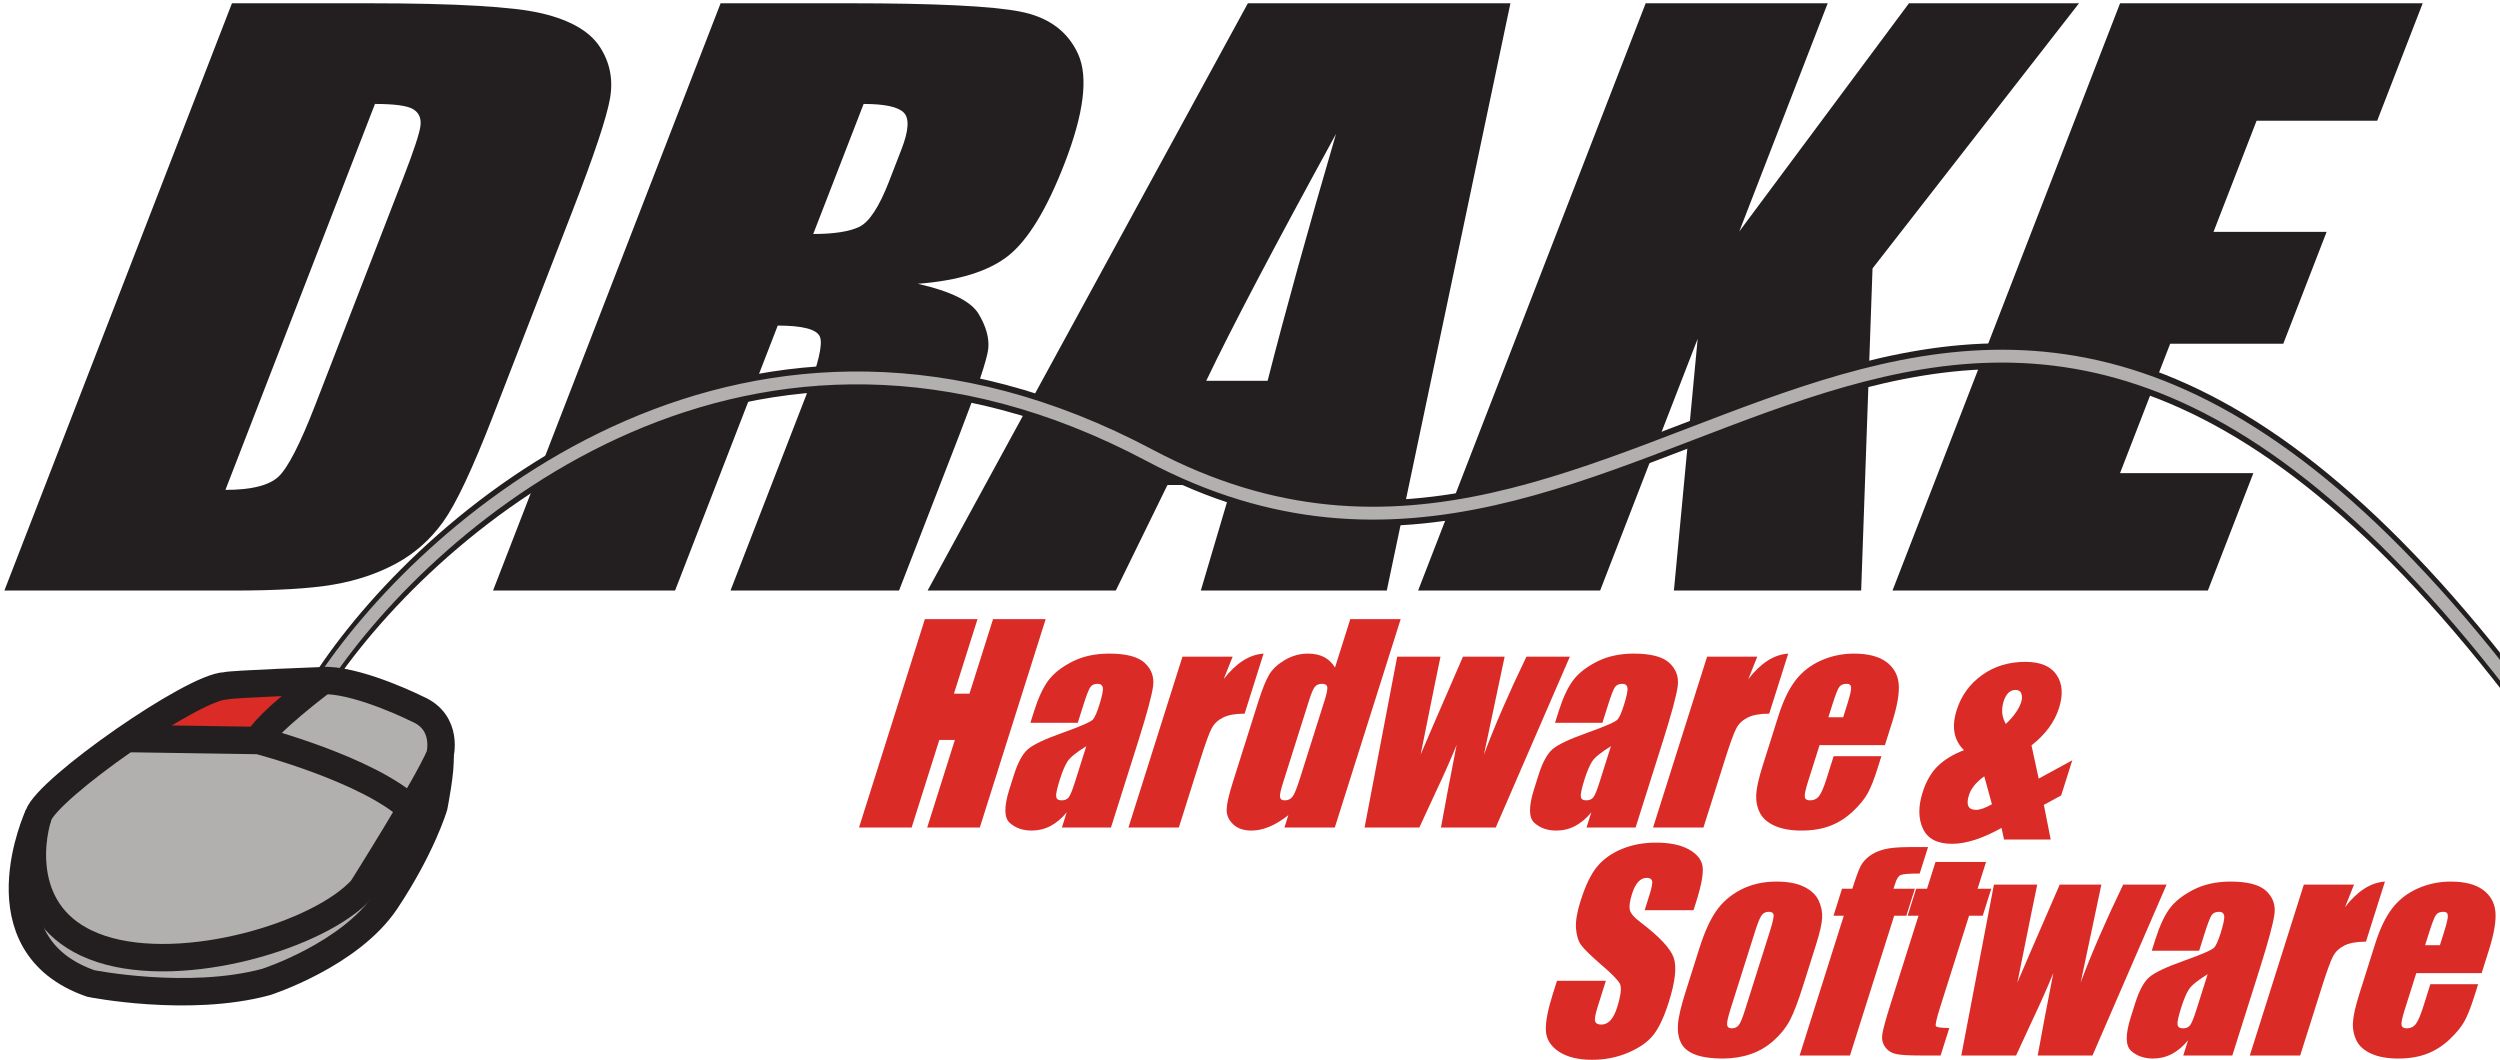 <svg width="486" height="206" viewBox="0 0 486 206" fill="none" xmlns="http://www.w3.org/2000/svg">
<path d="M72.895 20.207L43.824 95.233C48.871 95.233 52.311 94.374 54.14 92.659C55.967 90.946 58.356 86.288 61.305 78.678L78.475 34.369C80.477 29.205 81.564 25.89 81.74 24.439C81.915 22.977 81.446 21.911 80.317 21.228C79.198 20.548 76.723 20.207 72.895 20.207ZM45.093 0.635H71.532C88.597 0.635 99.883 1.294 105.389 2.611C110.893 3.927 114.634 6.091 116.6 9.098C118.568 12.109 119.23 15.46 118.586 19.145C117.936 22.843 115.519 30.088 111.33 40.901L95.835 80.885C91.865 91.132 88.636 97.984 86.149 101.442C83.663 104.9 80.613 107.6 77.005 109.549C73.396 111.499 69.339 112.868 64.845 113.641C60.343 114.417 53.872 114.804 45.421 114.804H0.852L45.093 0.635Z" fill="#231F20"/>
<path d="M167.89 20.207L158.092 45.489C162.074 45.489 165.048 45.029 167 44.12C168.954 43.202 170.9 40.248 172.844 35.234L175.264 28.983C176.662 25.382 176.802 23.02 175.697 21.895C174.588 20.77 171.985 20.207 167.89 20.207ZM140.088 0.635H165.112C181.79 0.635 192.868 1.18 198.358 2.26C203.847 3.337 207.592 6.098 209.594 10.533C211.597 14.974 210.713 22.057 206.945 31.779C203.508 40.656 199.881 46.619 196.066 49.676C192.254 52.726 186.372 54.559 178.42 55.168C184.846 56.625 188.785 58.578 190.243 61.024C191.704 63.471 192.325 65.719 192.122 67.764C191.913 69.812 190.024 75.448 186.452 84.666L174.773 114.804H142.008L156.72 76.842C159.089 70.725 159.981 66.937 159.399 65.479C158.807 64.024 156.076 63.293 151.193 63.293L131.233 114.804H95.847L140.088 0.635Z" fill="#231F20"/>
<path d="M246.425 74.031C249.715 61.096 254.142 45.102 259.719 26.041C247.724 47.926 239.314 63.922 234.493 74.031H246.425ZM293.626 0.635L269.59 114.804H233.439L239.514 94.281H226.955L216.912 114.804H180.324L242.586 0.635H293.626Z" fill="#231F20"/>
<path d="M404.161 0.636L364.02 52.181L361.812 114.804H325.408L330.027 65.867L311.065 114.804H275.679L319.92 0.636H355.305L338.118 44.99L371.105 0.636H404.161Z" fill="#231F20"/>
<path d="M412.143 0.636H470.973L462.127 23.469H438.682L430.304 45.081H452.292L443.869 66.826H421.881L412.138 91.971H438.058L429.208 114.804H367.901L412.143 0.636Z" fill="#231F20"/>
<path d="M63 133.024C84.167 101.357 145.9 48.324 223.5 89.524C320.5 141.024 377.5 -9.5 488.5 134.5" stroke="#231F20" stroke-width="3"/>
<path d="M63 131.024C84.167 99.357 145.9 46.324 223.5 87.524C320.5 139.024 377.5 -11.5 488.5 132.5" stroke="#231F20" stroke-width="3"/>
<path d="M63 132.024C84.167 100.357 145.9 47.324 223.5 88.524C320.5 140.024 377.5 -10.5 488.5 133.5" stroke="#B1B0AE" stroke-width="2.5"/>
<path d="M203.28 120.355L190.475 160.872H180.245L185.626 143.845H182.604L177.223 160.872H166.993L179.799 120.355H190.029L185.448 134.845H188.47L193.05 120.355H203.28Z" fill="#DA2B27"/>
<path d="M211.176 145.066C209.239 146.253 208.015 147.246 207.512 148.045C207.007 148.849 206.52 149.999 206.044 151.507C205.501 153.227 205.258 154.339 205.319 154.838C205.376 155.339 205.728 155.59 206.375 155.59C206.989 155.59 207.446 155.393 207.758 155C208.067 154.608 208.484 153.578 209.012 151.906L211.176 145.066ZM209.521 140.511H200.311L201.011 138.287C201.824 135.72 202.737 133.742 203.749 132.348C204.762 130.959 206.306 129.729 208.375 128.661C210.439 127.597 212.857 127.061 215.624 127.061C218.936 127.061 221.244 127.665 222.543 128.877C223.842 130.084 224.381 131.572 224.167 133.33C223.951 135.093 222.975 138.715 221.239 144.205L215.972 160.872H206.434L207.369 157.909C206.399 159.095 205.344 159.981 204.211 160.576C203.078 161.168 201.86 161.462 200.55 161.462C198.834 161.462 197.419 160.967 196.302 159.972C195.187 158.979 195.16 156.806 196.218 153.453L197.08 150.726C197.867 148.237 198.78 146.542 199.829 145.645C200.875 144.74 203.091 143.69 206.479 142.485C210.111 141.187 212.108 140.31 212.479 139.858C212.85 139.405 213.251 138.494 213.69 137.109C214.238 135.375 214.472 134.246 214.388 133.72C214.304 133.196 213.972 132.934 213.389 132.934C212.729 132.934 212.249 133.157 211.947 133.594C211.649 134.039 211.203 135.184 210.618 137.034L209.521 140.511Z" fill="#DA2B27"/>
<path d="M239.628 127.654L237.883 132.023C240.293 128.9 242.877 127.244 245.64 127.062L241.949 138.738C240.156 138.738 238.761 138.988 237.76 139.49C236.766 139.989 236.026 140.688 235.553 141.579C235.075 142.474 234.329 144.531 233.312 147.749L229.164 160.872H219.371L229.872 127.654H239.628Z" fill="#DA2B27"/>
<path d="M257.548 136.014C257.935 134.793 258.088 133.977 258.02 133.56C257.942 133.143 257.603 132.934 256.998 132.934C256.411 132.934 255.956 133.12 255.626 133.499C255.31 133.872 254.939 134.71 254.527 136.014L249.385 152.284C248.957 153.635 248.771 154.526 248.836 154.951C248.897 155.378 249.21 155.589 249.765 155.589C250.402 155.589 250.905 155.35 251.266 154.876C251.633 154.401 252.106 153.236 252.691 151.384L257.548 136.014ZM272.293 120.355L259.485 160.872H249.692L250.454 158.462C249.196 159.46 247.969 160.211 246.775 160.71C245.58 161.211 244.413 161.462 243.28 161.462C241.756 161.462 240.566 161.05 239.707 160.225C238.848 159.399 238.436 158.444 238.461 157.357C238.488 156.275 238.889 154.507 239.665 152.054L244.575 136.517C245.38 133.968 246.113 132.157 246.764 131.089C247.419 130.025 248.438 129.086 249.829 128.274C251.224 127.467 252.702 127.062 254.276 127.062C255.492 127.062 256.533 127.287 257.403 127.74C258.275 128.192 258.979 128.87 259.524 129.768L262.498 120.355H272.293Z" fill="#DA2B27"/>
<path d="M305.18 127.654L290.773 160.872H280.125C280.848 156.815 281.863 151.465 283.169 144.817C281.972 147.742 280.665 150.689 279.255 153.658L275.92 160.872H265.273L271.615 127.654H280.033C279.833 128.531 278.545 134.872 276.174 146.685C276.676 145.47 279.419 139.126 284.402 127.654H292.502L288.479 146.685C290.55 141.127 293.299 134.786 296.739 127.654H305.18Z" fill="#DA2B27"/>
<path d="M313.162 145.066C311.228 146.253 310.004 147.246 309.499 148.045C308.994 148.849 308.511 149.999 308.033 151.507C307.487 153.227 307.246 154.339 307.305 154.838C307.364 155.339 307.715 155.59 308.361 155.59C308.975 155.59 309.434 155.393 309.744 155C310.054 154.608 310.472 153.578 311 151.906L313.162 145.066ZM311.51 140.511H302.3L303 138.287C303.815 135.72 304.725 133.742 305.74 132.348C306.75 130.959 308.297 129.729 310.364 128.661C312.43 127.597 314.845 127.061 317.613 127.061C320.926 127.061 323.232 127.665 324.534 128.877C325.831 130.084 326.373 131.572 326.154 133.33C325.941 135.093 324.961 138.715 323.228 144.205L317.958 160.872H308.42L309.358 157.909C308.389 159.095 307.332 159.981 306.2 160.576C305.066 161.168 303.847 161.462 302.536 161.462C300.821 161.462 299.41 160.967 298.291 159.972C297.175 158.979 297.148 156.806 298.208 153.453L299.068 150.726C299.856 148.237 300.77 146.542 301.817 145.645C302.864 144.74 305.08 143.69 308.466 142.485C312.102 141.187 314.099 140.31 314.468 139.858C314.837 139.405 315.242 138.494 315.678 137.109C316.224 135.375 316.461 134.246 316.374 133.72C316.293 133.196 315.96 132.934 315.378 132.934C314.718 132.934 314.241 133.157 313.935 133.594C313.635 134.039 313.194 135.184 312.607 137.034L311.51 140.511Z" fill="#DA2B27"/>
<path d="M341.617 127.654L339.87 132.023C342.281 128.9 344.867 127.244 347.628 127.062L343.937 138.738C342.145 138.738 340.748 138.988 339.752 139.49C338.755 139.989 338.013 140.688 337.544 141.579C337.062 142.474 336.315 144.531 335.3 147.749L331.15 160.872H321.358L331.86 127.654H341.617Z" fill="#DA2B27"/>
<path d="M358.313 139.432L359.078 137.009C359.62 135.294 359.879 134.184 359.86 133.685C359.837 133.186 359.551 132.934 359 132.934C358.318 132.934 357.826 133.148 357.531 133.574C357.235 134 356.793 135.142 356.202 137.009L355.437 139.432H358.313ZM366.427 144.854H353.722L351.451 152.036C350.978 153.539 350.777 154.505 350.855 154.938C350.923 155.373 351.264 155.59 351.865 155.59C352.616 155.59 353.208 155.303 353.644 154.726C354.077 154.152 354.559 153.036 355.078 151.385L356.461 147.006H365.744L364.971 149.457C364.325 151.507 363.696 153.084 363.101 154.182C362.5 155.286 361.544 156.459 360.229 157.71C358.909 158.961 357.444 159.899 355.833 160.523C354.218 161.15 352.343 161.462 350.204 161.462C348.133 161.462 346.404 161.154 345.017 160.537C343.619 159.92 342.654 159.073 342.118 157.997C341.576 156.924 341.34 155.737 341.408 154.443C341.475 153.152 341.899 151.273 342.681 148.806L345.74 139.12C346.66 136.218 347.76 133.929 349.053 132.253C350.345 130.576 351.992 129.294 354.008 128.401C356.02 127.51 358.154 127.062 360.402 127.062C363.15 127.062 365.248 127.602 366.701 128.679C368.147 129.752 368.948 131.18 369.107 132.956C369.266 134.734 368.838 137.23 367.819 140.449L366.427 144.854Z" fill="#DA2B27"/>
<path d="M389.936 140.736C391.506 139.241 392.502 137.817 392.93 136.458C393.116 135.874 393.12 135.337 392.957 134.85C392.789 134.364 392.416 134.12 391.833 134.12C391.301 134.12 390.841 134.303 390.445 134.672C390.059 135.041 389.74 135.606 389.503 136.358C389.008 137.934 389.149 139.394 389.936 140.736ZM387.233 156.346L385.74 150.912C384.165 152.045 383.173 153.271 382.759 154.588C382.459 155.537 382.422 156.249 382.659 156.724C382.891 157.198 383.378 157.437 384.129 157.437C384.926 157.437 385.959 157.07 387.233 156.346V156.346ZM402.85 147.802L400.693 154.636L397.326 156.466L398.655 163.204H389.59L389.098 160.95C385.403 163.008 382.199 164.038 379.478 164.038C376.629 164.038 374.745 163.066 373.831 161.111C372.907 159.161 372.88 156.811 373.753 154.057C374.445 151.858 375.451 150.13 376.752 148.879C378.058 147.629 379.743 146.612 381.804 145.831C379.819 143.91 379.346 141.319 380.379 138.048C381.271 135.227 382.905 132.961 385.298 131.242C387.683 129.526 390.491 128.665 393.726 128.665C396.639 128.665 398.659 129.507 399.801 131.194C400.943 132.88 401.103 135.02 400.279 137.622C399.415 140.357 397.63 142.786 394.923 144.902L396.32 151.364L402.85 147.802Z" fill="#DA2B27"/>
<path d="M329.226 176.94H319.724L320.675 173.922C321.122 172.514 321.285 171.614 321.162 171.229C321.039 170.842 320.698 170.651 320.129 170.651C319.51 170.651 318.96 170.91 318.481 171.427C318.004 171.944 317.594 172.726 317.262 173.778C316.834 175.134 316.693 176.15 316.83 176.835C316.957 177.518 317.658 178.343 318.94 179.311C322.609 182.099 324.752 184.384 325.367 186.175C325.986 187.961 325.671 190.835 324.411 194.81C323.501 197.698 322.499 199.826 321.412 201.195C320.325 202.561 318.691 203.71 316.525 204.634C314.354 205.559 312.02 206.024 309.526 206.024C306.791 206.024 304.63 205.489 303.024 204.424C301.43 203.356 300.593 201.996 300.516 200.347C300.438 198.696 300.88 196.352 301.84 193.316L302.677 190.667H312.179L310.623 195.6C310.14 197.115 309.963 198.092 310.095 198.528C310.222 198.963 310.627 199.179 311.305 199.179C311.983 199.179 312.57 198.901 313.075 198.354C313.585 197.798 314.008 196.98 314.35 195.894C315.105 193.507 315.287 191.942 314.891 191.203C314.477 190.471 313.271 189.245 311.264 187.53C309.267 185.8 307.978 184.541 307.401 183.76C306.823 182.974 306.482 181.888 306.377 180.502C306.272 179.12 306.559 177.348 307.242 175.195C308.22 172.093 309.321 169.822 310.549 168.389C311.774 166.949 313.366 165.828 315.346 165.022C317.317 164.21 319.519 163.806 321.949 163.806C324.607 163.806 326.732 164.248 328.325 165.133C329.917 166.019 330.805 167.136 330.987 168.48C331.169 169.826 330.75 172.111 329.731 175.337L329.226 176.94Z" fill="#DA2B27"/>
<path d="M344.043 181.131C344.575 179.434 344.825 178.361 344.789 177.917C344.752 177.476 344.439 177.252 343.852 177.252C343.269 177.252 342.809 177.476 342.472 177.917C342.135 178.361 341.699 179.434 341.166 181.131L336.424 196.129C335.929 197.698 335.701 198.718 335.747 199.194C335.792 199.669 336.097 199.908 336.666 199.908C337.253 199.908 337.704 199.692 338.031 199.256C338.354 198.823 338.746 197.89 339.196 196.454L344.043 181.131ZM353.039 183.637L350.472 191.769C349.526 194.758 348.688 196.947 347.956 198.336C347.228 199.73 346.191 201.033 344.857 202.24C343.519 203.448 342.013 204.343 340.334 204.916C338.654 205.493 336.848 205.78 334.905 205.78C332.738 205.78 330.987 205.534 329.635 205.042C328.288 204.552 327.35 203.809 326.832 202.818C326.314 201.823 326.099 200.62 326.19 199.213C326.277 197.805 326.769 195.691 327.66 192.871L330.35 184.368C331.324 181.28 332.411 178.869 333.603 177.136C334.795 175.402 336.402 174.008 338.417 172.958C340.43 171.906 342.75 171.38 345.371 171.38C347.569 171.38 349.348 171.719 350.714 172.394C352.074 173.07 353.016 173.947 353.531 175.034C354.045 176.12 354.277 177.236 354.227 178.386C354.176 179.536 353.785 181.288 353.039 183.637Z" fill="#DA2B27"/>
<path d="M374.814 164.673L373.185 169.817C371.151 169.817 369.922 169.913 369.498 170.104C369.066 170.295 368.716 170.833 368.434 171.728L368.102 172.771H372.252L370.595 178.018H368.229L359.637 205.19H349.844L358.436 178.018H356.434L358.09 172.771H360.092C360.784 170.589 361.316 169.131 361.695 168.396C362.072 167.662 362.636 167.011 363.397 166.437C364.151 165.861 365.098 165.426 366.232 165.127C367.364 164.826 369.026 164.673 371.215 164.673H374.814Z" fill="#DA2B27"/>
<path d="M386.09 167.558L384.443 172.771H387.101L385.444 178.018H382.787L377.162 195.803C376.47 197.992 376.197 199.213 376.333 199.465C376.475 199.712 377.344 199.839 378.946 199.839L377.253 205.19H373.298C371.064 205.19 369.503 205.094 368.607 204.903C367.715 204.712 367.009 204.269 366.505 203.575C365.994 202.882 365.795 202.088 365.899 201.195C365.999 200.304 366.577 198.202 367.619 194.896L372.957 178.018H370.845L372.502 172.771H374.614L376.261 167.558H386.09Z" fill="#DA2B27"/>
<path d="M421.184 171.972L406.777 205.19H396.129C396.853 201.133 397.867 195.782 399.173 189.136C397.977 192.061 396.671 195.007 395.26 197.976L391.924 205.19H381.276L387.619 171.972H396.038C395.838 172.849 394.55 179.191 392.178 191.003C392.68 189.787 395.424 183.443 400.407 171.972H408.506L404.484 191.003C406.554 185.445 409.303 179.104 412.743 171.972H421.184Z" fill="#DA2B27"/>
<path d="M429.167 189.384C427.232 190.571 426.009 191.563 425.504 192.363C424.998 193.168 424.516 194.318 424.039 195.826C423.492 197.545 423.251 198.657 423.31 199.156C423.369 199.657 423.719 199.908 424.366 199.908C424.98 199.908 425.44 199.712 425.749 199.317C426.058 198.926 426.477 197.896 427.005 196.224L429.167 189.384ZM427.515 184.828H418.304L419.005 182.605C419.819 180.038 420.73 178.061 421.744 176.666C422.755 175.277 424.302 174.047 426.368 172.979C428.434 171.915 430.851 171.38 433.618 171.38C436.93 171.38 439.237 171.983 440.538 173.195C441.835 174.402 442.377 175.89 442.158 177.648C441.945 179.411 440.967 183.033 439.233 188.523L433.963 205.19H424.425L425.362 202.226C424.393 203.413 423.338 204.299 422.204 204.894C421.071 205.486 419.851 205.78 418.541 205.78C416.825 205.78 415.414 205.286 414.295 204.29C413.18 203.297 413.153 201.124 414.214 197.771L415.073 195.044C415.86 192.555 416.775 190.86 417.822 189.962C418.869 189.059 421.085 188.008 424.471 186.803C428.106 185.504 430.104 184.628 430.473 184.177C430.841 183.723 431.246 182.812 431.683 181.428C432.229 179.694 432.466 178.564 432.379 178.038C432.298 177.514 431.965 177.252 431.382 177.252C430.723 177.252 430.245 177.476 429.94 177.912C429.64 178.357 429.198 179.502 428.611 181.352L427.515 184.828Z" fill="#DA2B27"/>
<path d="M457.621 171.972L455.875 176.341C458.286 173.218 460.871 171.562 463.633 171.38L459.942 183.057C458.149 183.057 456.752 183.307 455.756 183.807C454.759 184.307 454.018 185.006 453.549 185.897C453.067 186.791 452.321 188.849 451.306 192.068L447.155 205.19H437.362L447.865 171.972H457.621Z" fill="#DA2B27"/>
<path d="M474.318 183.751L475.082 181.327C475.624 179.612 475.884 178.503 475.866 178.004C475.842 177.505 475.556 177.252 475.005 177.252C474.323 177.252 473.83 177.466 473.535 177.892C473.239 178.318 472.798 179.459 472.207 181.327L471.442 183.751H474.318ZM482.432 189.172H469.726L467.456 196.354C466.983 197.858 466.782 198.823 466.859 199.256C466.928 199.692 467.269 199.908 467.87 199.908C468.62 199.908 469.212 199.621 469.649 199.045C470.081 198.47 470.563 197.354 471.083 195.703L472.466 191.325H481.749L480.976 193.775C480.33 195.826 479.701 197.402 479.106 198.5C478.505 199.605 477.549 200.777 476.234 202.028C474.914 203.279 473.448 204.217 471.837 204.841C470.222 205.468 468.348 205.78 466.209 205.78C464.139 205.78 462.409 205.472 461.021 204.855C459.624 204.238 458.66 203.39 458.122 202.315C457.581 201.243 457.344 200.055 457.412 198.762C457.48 197.47 457.904 195.591 458.687 193.124L461.744 183.439C462.664 180.537 463.765 178.248 465.058 176.571C466.35 174.895 467.997 173.612 470.013 172.719C472.024 171.828 474.159 171.38 476.407 171.38C479.154 171.38 481.253 171.919 482.705 172.997C484.152 174.07 484.953 175.498 485.112 177.275C485.272 179.052 484.843 181.548 483.825 184.767L482.432 189.172Z" fill="#DA2B27"/>
<path d="M61.922 132.44L49.69 144.055L27.264 143.811L23.915 143.665C23.915 143.665 8.188 156.202 7.751 157.66C7.314 159.118 7.751 157.66 7.751 157.66C7.751 157.66 -3.316 179.674 13.867 189.733C13.867 189.733 21.003 193.814 41.389 192.94C41.389 192.94 55.515 192.793 70.368 180.986C70.368 180.986 83.474 163.637 84.201 157.514C84.93 151.391 84.201 157.514 84.201 157.514L85.803 144.685C85.803 144.685 85.949 139.583 81.144 137.834C76.338 136.084 81.144 137.834 81.144 137.834C81.144 137.834 68.62 132.002 61.922 132.44" fill="#B1B0AE"/>
<path d="M25.032 143.569C25.032 143.569 37.555 130.157 62.31 132.49L49.69 144.055L25.032 143.569Z" fill="#DA2B27"/>
<path d="M7.46 158.535C7.46 158.535 -4.19 183.61 17.653 191.19C17.653 191.19 36.584 194.98 51.728 190.898C51.728 190.898 68.037 185.651 75.028 175.154C82.017 164.658 84.347 156.785 84.347 156.785C84.347 156.785 85.803 149.496 85.512 146.872" stroke="#231F20" stroke-width="5.333"/>
<path d="M79.979 157.369C71.532 149.496 50.272 143.956 50.272 143.956L24.643 143.567" stroke="#231F20" stroke-width="5.333"/>
<path d="M62.796 132.294C62.796 132.294 51.146 141.041 50.272 143.957" stroke="#231F20" stroke-width="5.333"/>
<path d="M43.867 133.323C37.555 133.46 9.207 153.286 7.46 158.535C5.712 163.783 3.674 179.236 19.692 184.485C35.71 189.733 62.213 181.86 70.367 172.822C70.367 172.822 82.891 152.995 85.512 146.872C85.512 146.872 87.26 140.458 81.144 137.833C81.144 137.833 70.659 132.585 63.669 132.294C63.669 132.294 44.646 132.993 43.867 133.323Z" stroke="#231F20" stroke-width="5.333"/>
</svg>
